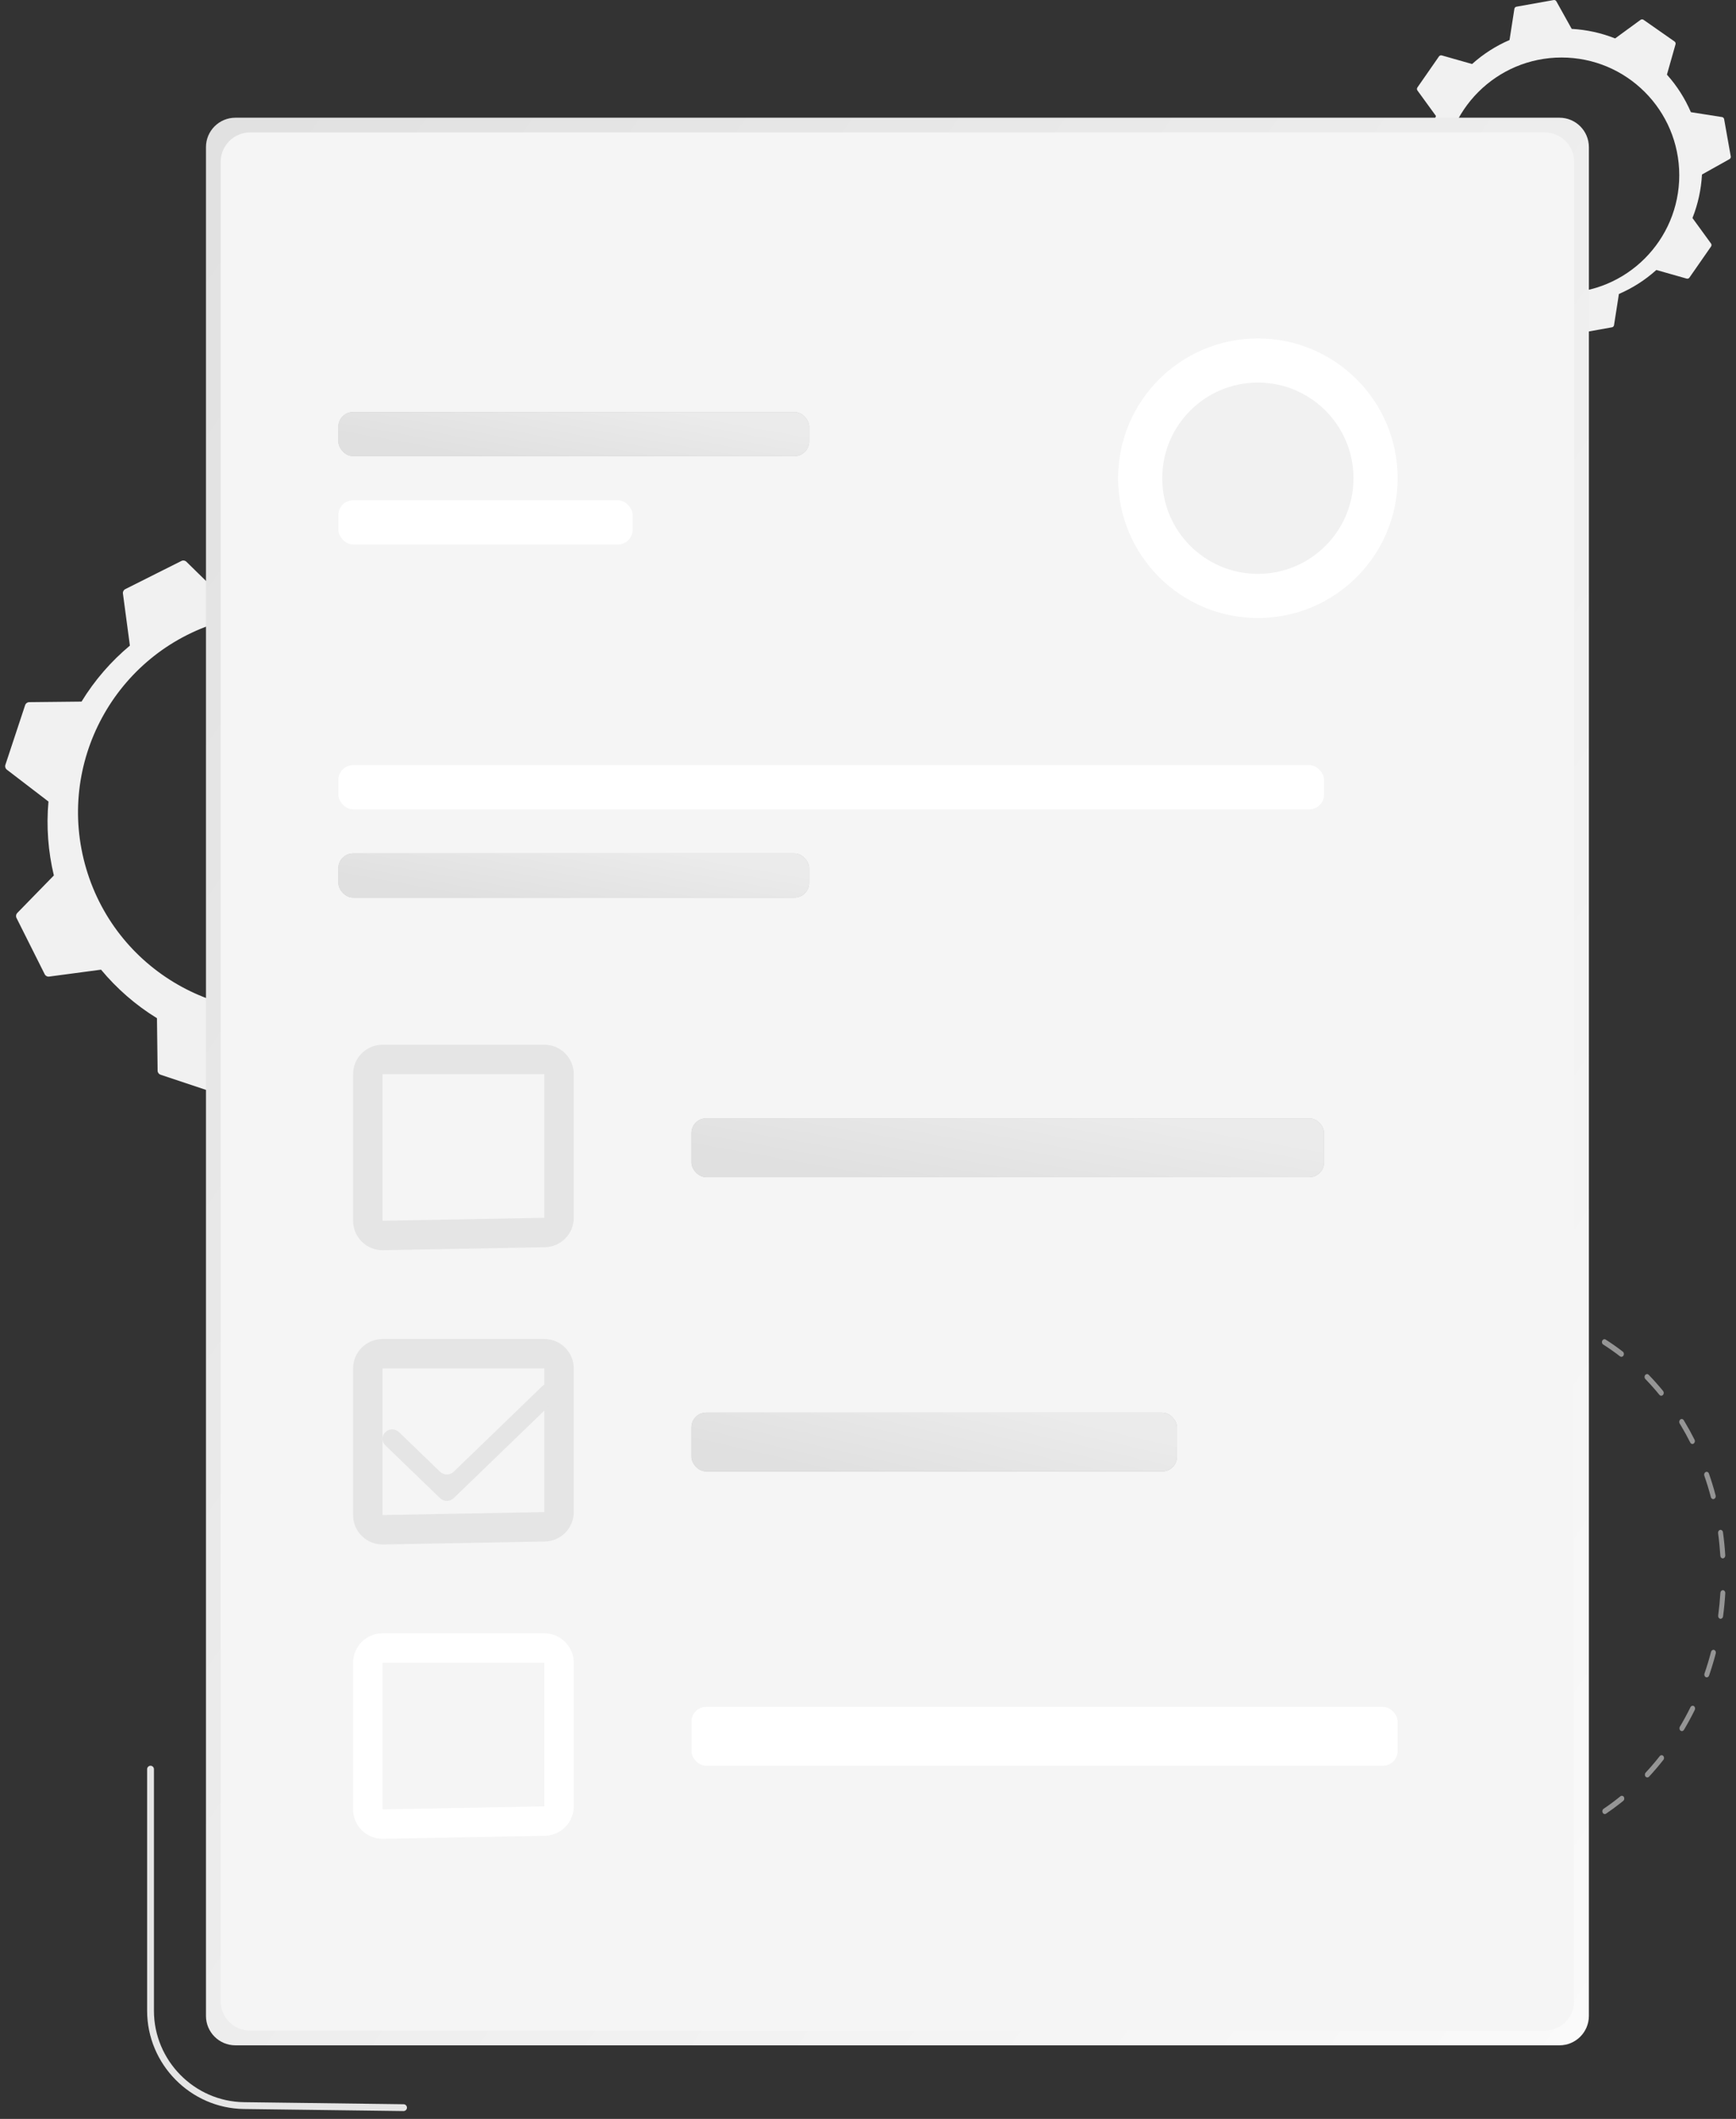 <svg width="118" height="144" viewBox="0 0 118 144" fill="none" xmlns="http://www.w3.org/2000/svg">
<rect x="0" y="0" width="118" height="144" fill="#333333" stroke="none"/>
<path d="M110.165 122.525C109.84 122.782 109.504 123.028 109.166 123.257C109.085 123.311 108.983 123.281 108.937 123.19C108.891 123.099 108.917 122.982 108.999 122.927C109.388 122.663 109.773 122.377 110.144 122.076C110.144 122.076 110.145 122.075 110.146 122.075C110.222 122.015 110.325 122.035 110.377 122.12C110.43 122.206 110.411 122.326 110.335 122.388C110.278 122.434 110.222 122.48 110.165 122.525ZM112.068 120.762C112 120.816 111.908 120.807 111.851 120.738C111.788 120.661 111.792 120.54 111.86 120.466C112.191 120.11 112.512 119.734 112.816 119.347C112.878 119.267 112.984 119.26 113.053 119.331C113.121 119.401 113.126 119.522 113.063 119.601C112.753 119.996 112.425 120.38 112.088 120.743C112.082 120.751 112.075 120.757 112.068 120.762ZM114.417 117.612C114.362 117.656 114.287 117.66 114.228 117.615C114.152 117.556 114.132 117.437 114.186 117.349C114.441 116.919 114.684 116.472 114.906 116.021C114.951 115.928 115.054 115.894 115.135 115.945C115.215 115.996 115.243 116.112 115.197 116.206C114.97 116.666 114.723 117.122 114.462 117.561C114.449 117.581 114.434 117.599 114.417 117.612ZM116.108 113.958C116.063 113.994 116.006 114.004 115.952 113.981C115.866 113.944 115.824 113.832 115.858 113.733C116.024 113.252 116.174 112.757 116.303 112.261C116.33 112.159 116.423 112.099 116.512 112.128C116.601 112.157 116.651 112.263 116.625 112.365C116.492 112.872 116.339 113.378 116.17 113.869C116.157 113.907 116.135 113.937 116.108 113.958ZM117.048 109.979C117.015 110.006 116.972 110.019 116.929 110.012C116.838 109.997 116.775 109.901 116.789 109.795C116.857 109.286 116.907 108.766 116.938 108.251C116.944 108.146 117.024 108.064 117.116 108.069C117.209 108.075 117.278 108.165 117.272 108.271C117.241 108.797 117.19 109.327 117.12 109.848C117.113 109.903 117.086 109.949 117.048 109.979ZM117.196 105.873C117.173 105.892 117.145 105.904 117.114 105.907C117.022 105.916 116.941 105.838 116.935 105.733C116.903 105.219 116.852 104.701 116.783 104.194C116.768 104.09 116.831 103.99 116.922 103.972C117.014 103.955 117.1 104.024 117.114 104.129C117.185 104.646 117.237 105.175 117.27 105.7C117.274 105.77 117.244 105.835 117.196 105.873ZM116.548 101.846C116.534 101.857 116.519 101.865 116.502 101.872C116.414 101.904 116.32 101.849 116.293 101.747C116.163 101.256 116.013 100.767 115.847 100.291C115.812 100.194 115.854 100.081 115.941 100.04C116.027 99.999 116.124 100.045 116.159 100.144C116.329 100.629 116.482 101.129 116.615 101.63C116.636 101.712 116.607 101.799 116.548 101.846ZM115.132 98.098C115.128 98.101 115.124 98.104 115.121 98.106C115.04 98.16 114.938 98.13 114.892 98.038C114.695 97.647 114.483 97.26 114.26 96.888C114.23 96.838 114.201 96.788 114.17 96.74C114.118 96.653 114.137 96.534 114.213 96.472C114.213 96.471 114.214 96.471 114.214 96.47C114.291 96.41 114.394 96.43 114.446 96.516C114.477 96.566 114.508 96.617 114.538 96.668C114.765 97.048 114.982 97.443 115.183 97.843C115.227 97.93 115.204 98.041 115.132 98.098ZM113.014 94.822C112.947 94.876 112.854 94.866 112.797 94.797C112.493 94.424 112.17 94.061 111.838 93.718C111.77 93.648 111.765 93.527 111.828 93.447C111.891 93.368 111.997 93.361 112.065 93.431C112.404 93.781 112.734 94.152 113.044 94.532C113.107 94.609 113.103 94.73 113.034 94.803C113.028 94.81 113.021 94.817 113.014 94.822ZM110.307 92.176C110.251 92.22 110.176 92.224 110.117 92.178C109.746 91.891 109.361 91.62 108.971 91.372C108.89 91.321 108.862 91.204 108.909 91.111C108.955 91.019 109.057 90.985 109.138 91.036C109.536 91.289 109.929 91.566 110.308 91.859C110.385 91.918 110.404 92.037 110.351 92.126C110.339 92.146 110.324 92.162 110.307 92.176Z" fill="#959595"/>
<path d="M27.429 143.468H27.426L16.578 143.328C12.95 143.28 10 140.284 10 136.648V120.232C10 120.104 10.104 120 10.232 120C10.36 120 10.463 120.104 10.463 120.232V136.648C10.463 140.032 13.209 142.82 16.584 142.864L27.432 143.004C27.56 143.005 27.662 143.111 27.661 143.239C27.66 143.365 27.556 143.468 27.429 143.468Z" fill="#E5E5E5"/>
<path fill-rule="evenodd" clip-rule="evenodd" d="M8.514 40.038C8.403 40.094 8.339 40.215 8.356 40.339L8.829 43.876C7.552 44.942 6.436 46.22 5.542 47.681L1.983 47.719C1.859 47.721 1.748 47.801 1.709 47.92L0.365 51.981C0.326 52.099 0.366 52.23 0.465 52.306L3.294 54.473C3.14 56.181 3.273 57.875 3.661 59.496L1.173 62.046C1.086 62.136 1.065 62.27 1.121 62.383L3.039 66.21C3.094 66.322 3.215 66.386 3.339 66.369L6.868 65.899C7.934 67.18 9.211 68.3 10.67 69.198L10.713 72.764C10.715 72.889 10.795 72.999 10.914 73.038L14.968 74.39C15.087 74.43 15.217 74.389 15.293 74.29L17.452 71.459C19.157 71.615 20.848 71.484 22.465 71.098L25.014 73.593C25.103 73.68 25.238 73.701 25.349 73.646L29.167 71.729C29.278 71.674 29.342 71.553 29.326 71.429L28.852 67.892C30.129 66.826 31.245 65.548 32.139 64.087L35.699 64.048C35.823 64.047 35.934 63.966 35.973 63.848L37.317 59.787C37.356 59.668 37.315 59.538 37.216 59.462L34.387 57.295C34.541 55.587 34.408 53.893 34.021 52.272L36.508 49.721C36.595 49.632 36.616 49.497 36.56 49.385L34.643 45.558C34.587 45.446 34.466 45.382 34.342 45.399L30.813 45.868C29.747 44.588 28.47 43.468 27.011 42.57L26.968 39.004C26.966 38.879 26.886 38.768 26.768 38.729L22.713 37.377C22.595 37.338 22.464 37.379 22.388 37.477L20.229 40.309C18.524 40.153 16.833 40.283 15.216 40.67L12.668 38.174C12.578 38.087 12.444 38.066 12.332 38.122L8.514 40.038ZM22.642 68.149C29.791 66.031 33.868 58.518 31.75 51.37C29.631 44.221 22.119 40.144 14.97 42.262C7.822 44.381 3.744 51.893 5.863 59.042C7.981 66.19 15.494 70.268 22.642 68.149Z" fill="#F1F1F1"/>
<path fill-rule="evenodd" clip-rule="evenodd" d="M103.079 0.455C103.005 0.468 102.948 0.527 102.936 0.601L102.606 2.72C101.688 3.116 100.826 3.662 100.061 4.351L98.004 3.766C97.931 3.745 97.855 3.773 97.811 3.834L96.344 5.945C96.301 6.006 96.302 6.088 96.346 6.149L97.606 7.882C97.226 8.839 97.013 9.839 96.959 10.839L95.09 11.884C95.025 11.92 94.99 11.995 95.003 12.069L95.454 14.601C95.467 14.675 95.525 14.733 95.6 14.744L97.714 15.076C98.109 15.996 98.654 16.859 99.341 17.626L98.757 19.688C98.737 19.761 98.764 19.838 98.825 19.881L100.931 21.352C100.993 21.395 101.074 21.394 101.135 21.35L102.864 20.087C103.819 20.468 104.816 20.681 105.814 20.735L106.857 22.608C106.893 22.674 106.967 22.709 107.041 22.696L109.568 22.244C109.641 22.231 109.699 22.172 109.71 22.098L110.041 19.979C110.959 19.583 111.821 19.037 112.586 18.348L114.643 18.933C114.715 18.954 114.792 18.926 114.835 18.865L116.303 16.754C116.346 16.692 116.345 16.611 116.301 16.549L115.041 14.817C115.421 13.859 115.634 12.86 115.688 11.86L117.556 10.815C117.622 10.778 117.657 10.704 117.644 10.63L117.193 8.098C117.18 8.024 117.121 7.966 117.047 7.955L114.933 7.623C114.538 6.703 113.993 5.84 113.305 5.073L113.89 3.011C113.91 2.938 113.882 2.861 113.821 2.818L111.716 1.347C111.654 1.304 111.573 1.305 111.512 1.349L109.783 2.612C108.828 2.231 107.831 2.018 106.833 1.964L105.79 0.091C105.754 0.025 105.679 -0.011 105.606 0.003L103.079 0.455ZM106.143 19.909C110.561 19.909 114.143 16.328 114.143 11.909C114.143 7.491 110.561 3.909 106.143 3.909C101.724 3.909 98.143 7.491 98.143 11.909C98.143 16.328 101.724 19.909 106.143 19.909Z" fill="#F1F1F1"/>
<path d="M14 10C14 8.895 14.895 8 16 8H106C107.105 8 108 8.895 108 10V137C108 138.105 107.105 139 106 139H16C14.895 139 14 138.105 14 137V10Z" fill="url(#paint0_linear_1041_1461)"/>
<path d="M15 11C15 9.895 15.895 9 17 9H105C106.105 9 107 9.895 107 11V136C107 137.105 106.105 138 105 138H17C15.895 138 15 137.105 15 136V11Z" fill="#F5F5F5"/>
<path d="M26 72H37C37.552 72 38 72.448 38 73V82.761C38 83.306 37.563 83.751 37.018 83.761L26.019 83.963C25.459 83.973 25 83.522 25 82.963L25 73C25 72.448 25.448 72 26 72Z" stroke="#E5E5E5" stroke-width="2"/>
<path d="M26 92H37C37.552 92 38 92.448 38 93V102.761C38 103.306 37.563 103.751 37.018 103.761L26.019 103.963C25.459 103.973 25 103.522 25 102.963L25 93C25 92.448 25.448 92 26 92Z" stroke="#E5E5E5" stroke-width="2"/>
<path d="M26 112H37C37.552 112 38 112.448 38 113V122.761C38 123.306 37.563 123.751 37.018 123.761L26.019 123.963C25.459 123.973 25 123.522 25 122.963L25 113C25 112.448 25.448 112 26 112Z" stroke="white" stroke-width="2"/>
<circle cx="85.5" cy="32.5" r="9.5" fill="white"/>
<circle cx="85.5" cy="32.5" r="6.5" fill="#F1F1F1"/>
<path d="M29.909 101.814C30.166 102.062 30.582 102.062 30.838 101.814L37.808 95.083C38.064 94.835 38.064 94.434 37.808 94.186C37.551 93.938 37.135 93.938 36.878 94.186L30.838 100.019C30.582 100.267 30.166 100.267 29.909 100.019L27.122 97.327C26.865 97.079 26.449 97.079 26.192 97.327C25.936 97.575 25.936 97.977 26.192 98.224L29.909 101.814Z" fill="#E5E5E5"/>
<rect x="23" y="28" width="32" height="3" rx="1" fill="#C4C4C4"/>
<rect x="23" y="28" width="32" height="3" rx="1" fill="url(#paint1_linear_1041_1461)"/>
<rect x="23" y="58" width="32" height="3" rx="1" fill="#C4C4C4"/>
<rect x="23" y="58" width="32" height="3" rx="1" fill="url(#paint2_linear_1041_1461)"/>
<rect x="47" y="76" width="43" height="4" rx="1" fill="#C4C4C4"/>
<rect x="47" y="76" width="43" height="4" rx="1" fill="url(#paint3_linear_1041_1461)"/>
<rect x="47" y="96" width="33" height="4" rx="1" fill="#C4C4C4"/>
<rect x="47" y="96" width="33" height="4" rx="1" fill="url(#paint4_linear_1041_1461)"/>
<rect x="23" y="34" width="20" height="3" rx="1" fill="white"/>
<rect x="23" y="52" width="67" height="3" rx="1" fill="white"/>
<rect x="47" y="116" width="48" height="4" rx="1" fill="white"/>
<defs>
<linearGradient id="paint0_linear_1041_1461" x1="13" y1="5" x2="164.776" y2="109.892" gradientUnits="userSpaceOnUse">
<stop stop-color="#E0E0E0"/>
<stop offset="1" stop-color="white"/>
</linearGradient>
<linearGradient id="paint1_linear_1041_1461" x1="23" y1="29.5" x2="23.98" y2="23.985" gradientUnits="userSpaceOnUse">
<stop stop-color="#E0E0E0"/>
<stop offset="1" stop-color="#EBEBEB"/>
</linearGradient>
<linearGradient id="paint2_linear_1041_1461" x1="23" y1="59.5" x2="23.98" y2="53.986" gradientUnits="userSpaceOnUse">
<stop stop-color="#E0E0E0"/>
<stop offset="1" stop-color="#EBEBEB"/>
</linearGradient>
<linearGradient id="paint3_linear_1041_1461" x1="47" y1="78" x2="48.298" y2="70.644" gradientUnits="userSpaceOnUse">
<stop stop-color="#E0E0E0"/>
<stop offset="1" stop-color="#EBEBEB"/>
</linearGradient>
<linearGradient id="paint4_linear_1041_1461" x1="47" y1="98" x2="48.656" y2="90.796" gradientUnits="userSpaceOnUse">
<stop stop-color="#E0E0E0"/>
<stop offset="1" stop-color="#EBEBEB"/>
</linearGradient>
</defs>
</svg>